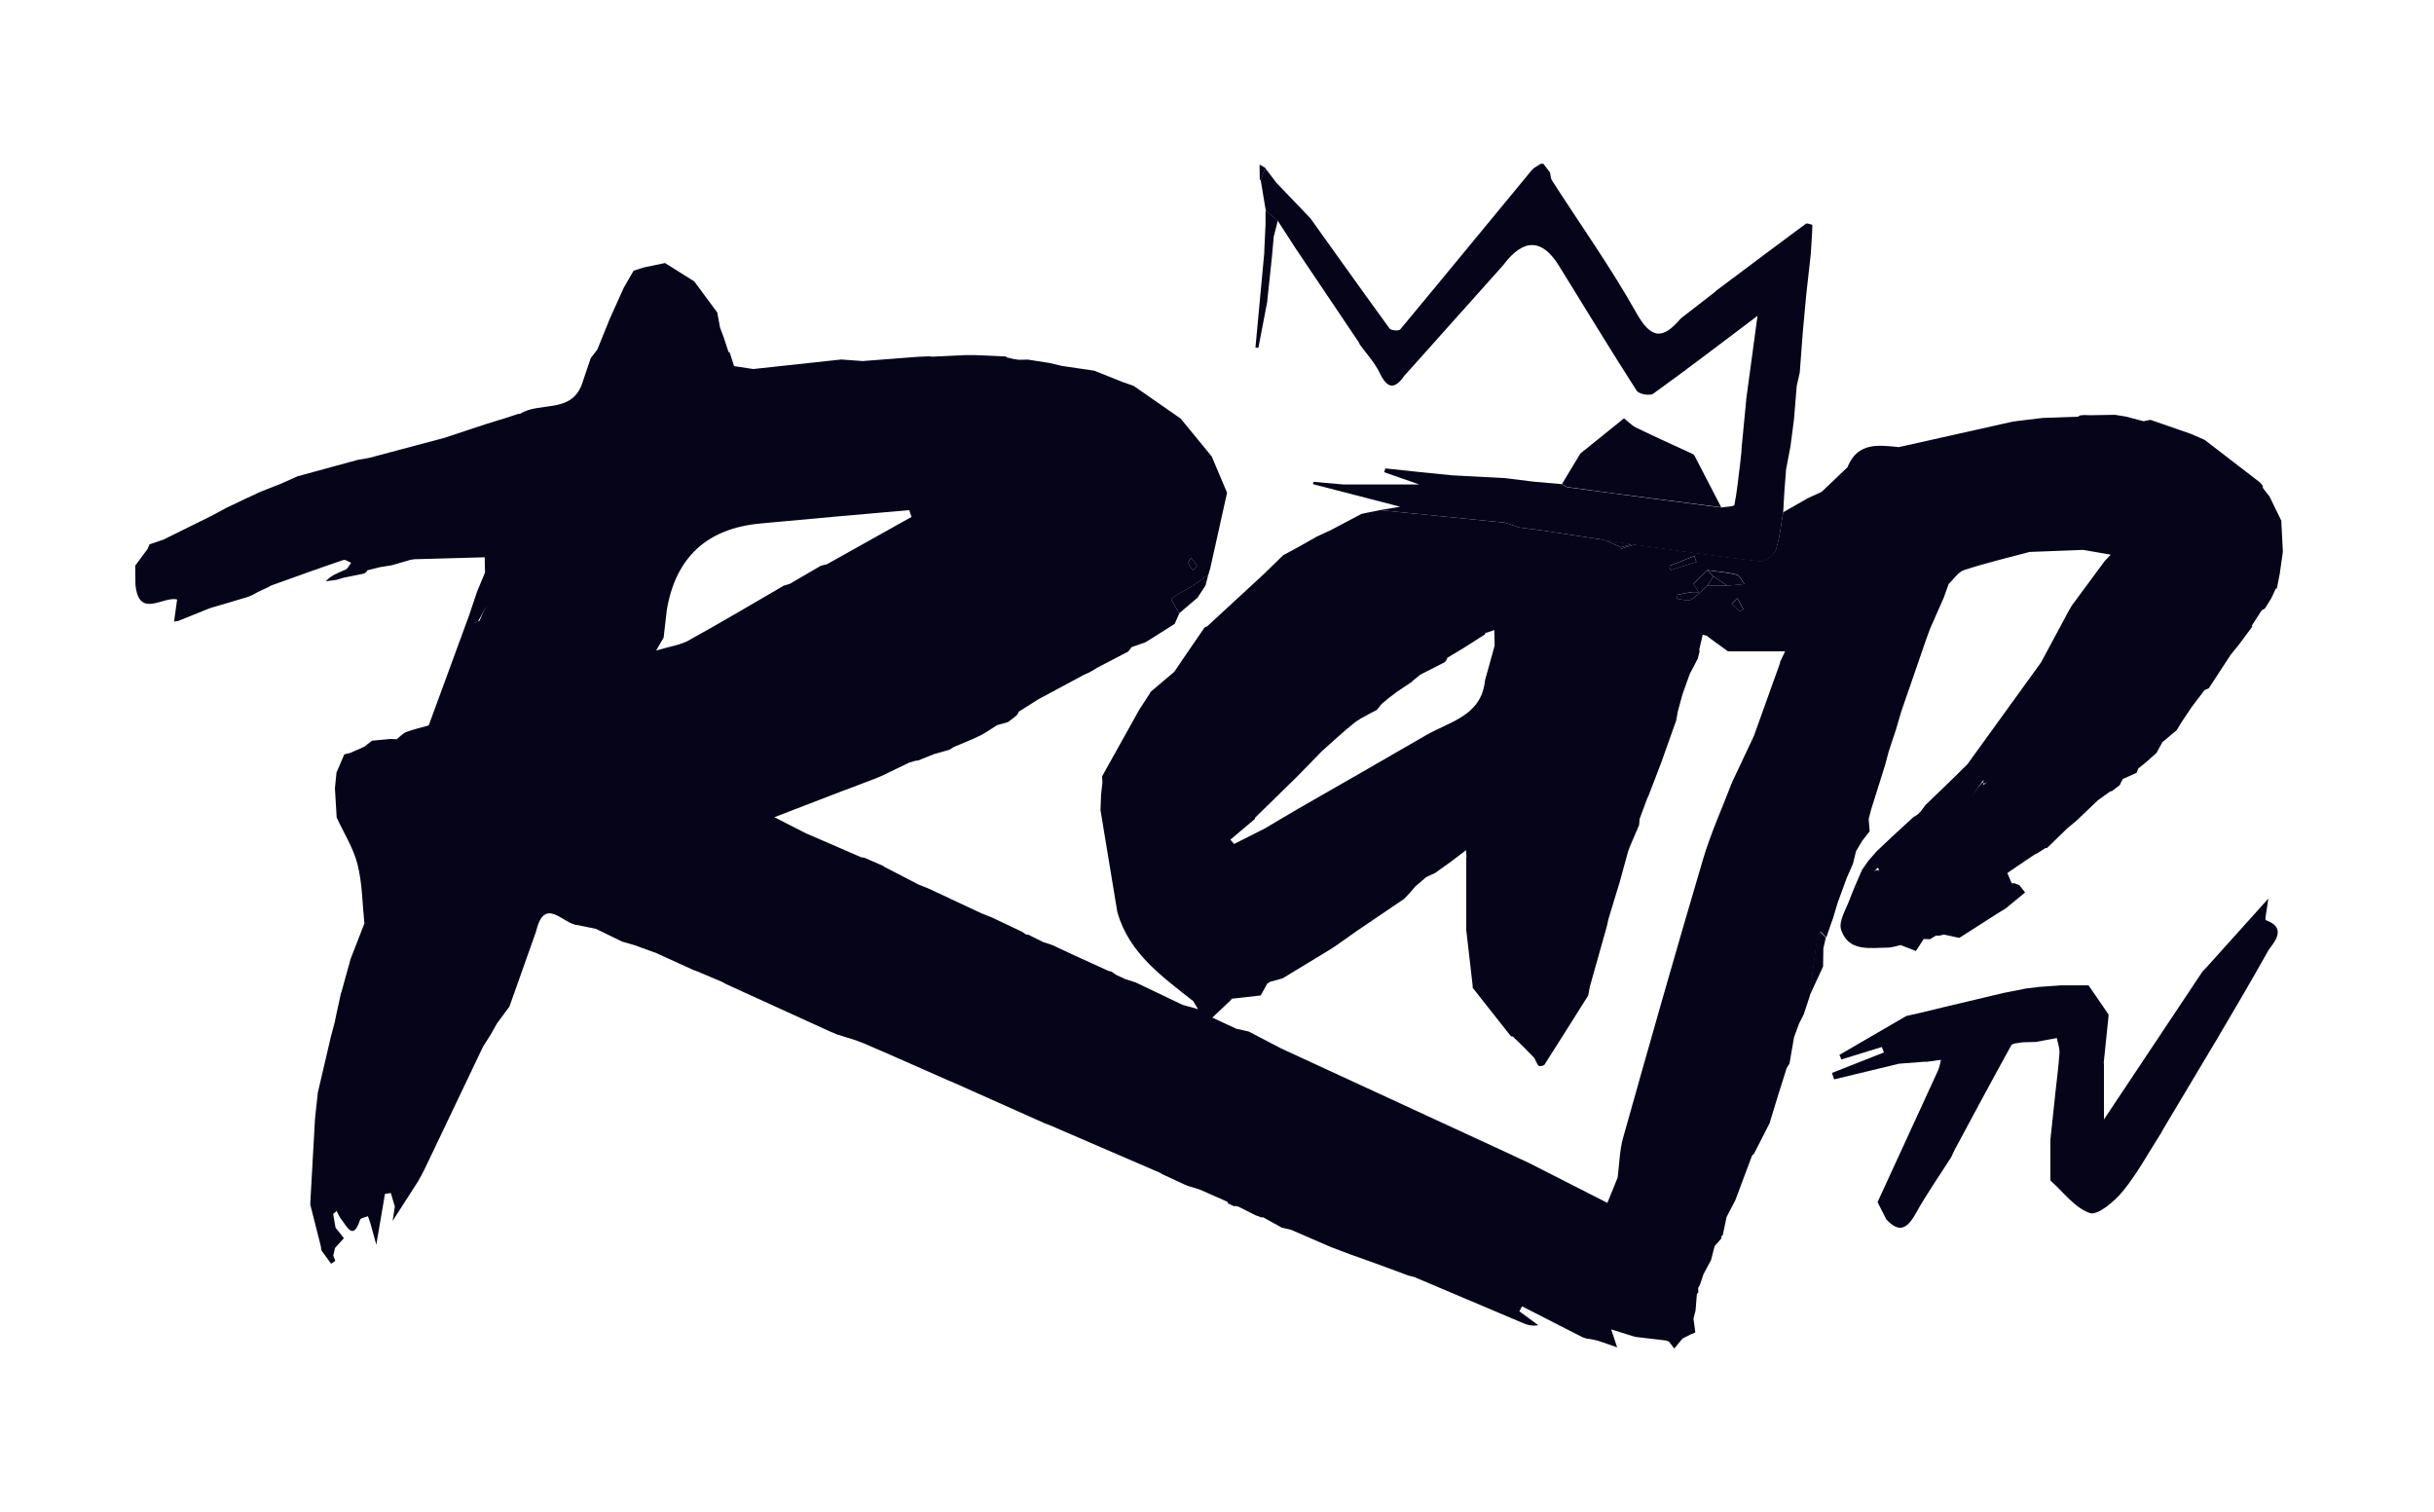 <?xml version="1.0" encoding="utf-8"?>
<svg xmlns="http://www.w3.org/2000/svg" fill="none" height="64" viewBox="0 0 103 64" width="103">
<path d="M67.872 22.842C67.831 22.838 67.785 22.83 67.744 22.826C66.918 22.698 66.088 22.575 65.262 22.447C64.931 22.406 64.605 22.361 64.275 22.32C64.08 22.254 63.886 22.184 63.692 22.118C61.925 21.941 60.157 21.764 58.389 21.587C58.596 21.554 58.806 21.517 59.252 21.443C57.873 21.085 56.717 20.789 55.56 20.488C55.568 20.455 55.577 20.422 55.585 20.39C56.006 20.427 56.423 20.464 56.845 20.501C57.117 20.501 57.386 20.501 57.658 20.501H60.058C59.562 20.328 59.066 20.155 58.571 19.982C58.587 19.929 58.608 19.875 58.625 19.822C59.116 19.875 59.608 19.925 60.099 19.978C60.549 20.023 60.995 20.069 61.445 20.114C62.193 20.155 62.945 20.192 63.692 20.233C64.105 20.283 64.518 20.336 64.931 20.386C65.319 20.418 65.712 20.455 66.1 20.488C66.187 20.534 66.269 20.612 66.36 20.624C67.566 20.789 68.768 20.945 69.974 21.106C70.928 21.229 71.886 21.352 72.84 21.476C73.034 21.443 73.377 21.439 73.394 21.369C73.505 20.826 73.555 20.27 73.625 19.719C73.633 19.702 73.637 19.682 73.633 19.665C73.654 19.488 73.67 19.311 73.691 19.134C73.691 19.077 73.695 19.019 73.699 18.962C73.761 18.303 73.823 17.645 73.889 16.986C73.889 16.95 73.898 16.908 73.898 16.871C74.05 15.76 74.199 14.649 74.373 13.365C72.807 14.546 71.399 15.624 69.957 16.662C69.817 16.76 69.35 16.678 69.26 16.534C68.136 14.785 67.062 13.007 65.968 11.242C65.263 10.104 64.489 10.08 63.647 11.172C63.647 11.172 63.639 11.193 63.63 11.201L63.626 11.205C62.271 12.719 60.921 14.234 59.566 15.748C59.525 15.793 59.484 15.838 59.438 15.884C59.013 16.505 58.703 16.452 58.377 15.768C58.17 15.336 57.828 14.974 57.542 14.579C57.534 14.559 57.526 14.538 57.518 14.513C56.613 13.168 55.709 11.822 54.804 10.477C54.556 10.094 54.313 9.715 54.065 9.333C53.9 9.193 53.73 9.057 53.565 8.917C53.495 8.485 53.425 8.053 53.35 7.621C53.413 7.448 53.474 7.275 53.536 7.107L54.016 7.736C54.495 8.238 54.974 8.736 55.453 9.238C56.564 10.793 57.675 12.353 58.802 13.9C58.864 13.987 59.195 14.011 59.252 13.941C61.115 11.703 62.961 9.448 64.816 7.205C64.911 7.09 65.072 7.02 65.2 6.93C65.237 6.93 65.274 6.93 65.311 6.93L65.592 7.3C65.621 7.415 65.617 7.547 65.679 7.641C66.872 9.501 68.161 11.308 69.239 13.23C69.875 14.365 70.366 14.373 71.126 13.476C71.601 13.11 72.072 12.74 72.547 12.374C72.576 12.345 72.605 12.32 72.638 12.291C73.898 11.349 75.153 10.403 76.417 9.469C76.471 9.431 76.603 9.493 76.694 9.514C76.694 9.617 76.685 9.72 76.685 9.826C76.665 10.135 76.644 10.444 76.627 10.752C76.603 10.987 76.574 11.217 76.549 11.452C76.512 11.781 76.475 12.114 76.438 12.444C76.388 12.983 76.338 13.518 76.289 14.057C76.248 14.624 76.202 15.197 76.161 15.764C76.12 15.954 76.074 16.139 76.033 16.328C75.992 16.814 75.954 17.295 75.913 17.777C75.864 18.143 75.818 18.509 75.769 18.879C75.707 19.204 75.645 19.534 75.583 19.859C75.558 20.159 75.537 20.46 75.512 20.76C75.496 21.073 75.475 21.381 75.459 21.694C75.36 22.233 75.318 22.789 75.141 23.299C75.066 23.513 74.682 23.789 74.472 23.764C72.704 23.562 70.945 23.299 69.181 23.056C69.144 23.052 69.103 23.048 69.065 23.04C68.669 22.978 68.272 22.916 67.876 22.859L67.872 22.842Z" fill="#060419"/>
<path d="M72.84 21.468C71.886 21.344 70.928 21.221 69.974 21.097C68.768 20.941 67.562 20.781 66.36 20.616C66.269 20.604 66.187 20.525 66.1 20.48C66.36 20.052 66.62 19.62 66.876 19.192C67.492 18.694 68.107 18.201 68.723 17.703C68.896 17.838 69.053 18.007 69.247 18.102C70.044 18.488 70.85 18.851 71.651 19.221C71.667 19.238 71.684 19.254 71.7 19.27C72.08 20.003 72.46 20.739 72.84 21.472V21.468Z" fill="#060419"/>
<path d="M53.619 12.802C53.495 13.444 53.375 14.081 53.251 14.723C53.21 14.719 53.169 14.711 53.127 14.707C53.251 13.361 53.379 12.02 53.503 10.674C53.503 10.637 53.503 10.604 53.503 10.567C53.52 10.213 53.536 9.859 53.553 9.506C53.553 9.333 53.553 9.156 53.553 8.983C53.561 8.962 53.569 8.938 53.574 8.917C53.739 9.057 53.908 9.193 54.073 9.333C54.016 9.563 53.958 9.794 53.9 10.024C53.875 10.308 53.85 10.588 53.825 10.872C53.759 11.481 53.697 12.086 53.631 12.695C53.631 12.732 53.627 12.769 53.623 12.806L53.619 12.802Z" fill="#060419"/>
<path d="M77.264 39.676C77.231 39.829 77.193 39.981 77.16 40.133C77.156 40.388 77.152 40.644 77.148 40.903C76.954 41.318 76.76 41.734 76.566 42.154C76.665 41.388 76.756 40.623 76.863 39.858C76.884 39.714 76.966 39.578 77.02 39.43C77.094 39.504 77.181 39.594 77.264 39.681V39.676Z" fill="#060419"/>
<path d="M51.129 24.328C51.091 24.48 51.05 24.632 51.013 24.78C50.901 24.953 50.786 25.126 50.674 25.295C50.526 25.422 50.373 25.55 50.224 25.677C50.117 25.768 50.009 25.863 49.902 25.953C49.786 25.739 49.534 25.377 49.576 25.34C49.824 25.122 50.142 24.99 50.426 24.809C50.67 24.657 50.897 24.484 51.129 24.319V24.328Z" fill="#060419"/>
<path d="M53.301 6.967C53.384 7.012 53.462 7.057 53.545 7.102C53.483 7.275 53.421 7.448 53.359 7.617C53.342 7.617 53.326 7.613 53.309 7.609C53.309 7.395 53.301 7.176 53.301 6.963V6.967Z" fill="#060419"/>
<path d="M50.654 23.945C50.579 24.027 50.53 24.085 50.484 24.138C50.418 24.04 50.323 23.949 50.294 23.838C50.278 23.776 50.369 23.686 50.414 23.608C50.488 23.71 50.563 23.813 50.658 23.941L50.654 23.945Z" fill="#060419"/>
<path d="M71.659 24.719C71.853 24.525 72.051 24.328 72.246 24.134C72.332 24.221 72.419 24.307 72.506 24.393C72.419 24.525 72.332 24.653 72.246 24.784C72.018 24.986 71.812 25.233 71.552 25.377C71.407 25.455 71.168 25.36 70.969 25.344C70.974 25.287 70.969 25.18 70.99 25.171C71.188 25.126 71.391 25.089 71.593 25.06C71.676 25.048 71.758 25.06 71.882 25.06C71.791 24.924 71.725 24.817 71.659 24.715V24.719Z" fill="#060419"/>
<path d="M72.51 24.393C72.423 24.307 72.336 24.221 72.25 24.134C72.667 24.192 73.088 24.221 73.493 24.324C73.625 24.357 73.712 24.583 73.815 24.719C73.575 24.739 73.336 24.764 73.096 24.784L72.51 24.393Z" fill="#060419"/>
<path d="M72.51 24.393L73.096 24.784H72.246C72.332 24.653 72.419 24.525 72.506 24.393H72.51Z" fill="#060419"/>
<path d="M67.872 22.842C68.268 22.904 68.665 22.966 69.061 23.023C68.904 23.069 68.747 23.114 68.591 23.159C68.351 23.052 68.111 22.945 67.872 22.842Z" fill="#060419"/>
<path d="M73.518 25.315C73.604 25.472 73.687 25.632 73.774 25.788C73.72 25.813 73.637 25.875 73.617 25.858C73.497 25.768 73.39 25.661 73.278 25.558C73.361 25.476 73.439 25.398 73.522 25.315H73.518Z" fill="#060419"/>
<path d="M68.591 23.159C68.747 23.114 68.904 23.069 69.061 23.023C69.099 23.027 69.14 23.031 69.177 23.04C68.983 23.101 68.785 23.163 68.591 23.225V23.159Z" fill="#060419"/>
<path d="M71.783 23.785C71.419 23.9 71.056 24.011 70.697 24.126C70.68 24.068 70.66 24.011 70.643 23.953C70.994 23.813 71.345 23.669 71.696 23.529C71.725 23.616 71.754 23.702 71.787 23.789L71.783 23.785Z" fill="#060419"/>
<path d="M95.878 38.932C95.836 38.915 95.919 38.565 95.989 38.026C94.981 39.146 94.164 40.051 93.35 40.96C93.301 41.01 93.255 41.059 93.206 41.108C91.88 43.1 90.554 45.092 89.034 47.371C89.034 46.384 89.034 45.73 89.034 45.071C89.034 45.03 89.03 44.989 89.026 44.948C89.092 44.298 89.162 43.643 89.228 42.993C89.22 42.973 89.22 42.952 89.228 42.931C88.948 42.52 88.662 42.108 88.382 41.697C87.993 41.697 87.605 41.697 87.217 41.697C86.907 41.718 86.602 41.742 86.292 41.763C86.102 41.787 85.912 41.808 85.722 41.833C85.412 41.894 85.098 41.956 84.788 42.018C83.963 42.215 83.136 42.409 82.311 42.606C81.959 42.693 81.608 42.775 81.261 42.861C81.063 42.907 80.869 42.948 80.671 42.993C79.725 43.54 78.783 44.092 77.838 44.639C77.867 44.705 77.895 44.767 77.924 44.833C78.494 44.656 79.064 44.479 79.634 44.306C79.663 44.384 79.692 44.458 79.721 44.536C78.99 44.824 78.255 45.116 77.524 45.404C77.553 45.495 77.586 45.586 77.615 45.676C78.523 45.458 79.436 45.236 80.345 45.018L80.374 45.01H80.402C80.758 44.985 81.113 44.956 81.468 44.927C81.48 44.927 81.493 44.931 81.505 44.935C81.716 44.907 81.926 44.878 82.137 44.849C82.096 45.005 82.071 45.17 82.005 45.314C81.158 47.17 80.303 49.017 79.453 50.869C79.576 51.112 79.696 51.355 79.82 51.597C80.374 52.202 80.716 51.984 81.067 51.355C81.522 50.536 82.063 49.762 82.567 48.972C82.616 48.869 82.666 48.762 82.715 48.659C83.508 47.182 84.297 45.705 85.111 44.236C85.164 44.137 85.416 44.149 85.577 44.108C85.767 44.104 85.957 44.096 86.151 44.092C86.449 44.038 86.742 43.981 87.039 43.927C87.081 44.141 87.163 44.355 87.151 44.565C87.11 45.174 87.027 45.779 86.961 46.388C86.965 46.408 86.961 46.425 86.957 46.446C86.895 47.038 86.829 47.631 86.767 48.223C86.767 48.799 86.767 49.375 86.767 49.956C87.316 50.441 87.799 51.116 88.439 51.334C88.77 51.445 89.489 50.832 89.844 50.396C90.459 49.639 90.926 48.762 91.459 47.935C91.479 47.894 91.5 47.849 91.525 47.808C93.024 45.289 94.552 42.787 95.981 40.236C96.117 39.989 96.877 39.298 95.89 38.94L95.878 38.932Z" fill="#060419"/>
<path d="M96.547 22.052C96.377 21.702 96.208 21.357 96.039 21.007L95.783 20.686C95.775 20.665 95.762 20.645 95.754 20.624C95.754 20.604 95.754 20.583 95.754 20.562C95.721 20.517 95.684 20.472 95.651 20.427C94.866 19.822 94.077 19.217 93.292 18.612C93.094 18.526 92.892 18.439 92.693 18.353C92.132 18.159 91.57 17.966 91.004 17.768C90.918 17.785 90.831 17.801 90.74 17.814L90.748 17.834C90.484 17.764 90.224 17.698 89.959 17.628C89.806 17.604 89.654 17.579 89.501 17.554C89.154 17.559 88.803 17.563 88.456 17.571C88.369 17.571 88.282 17.563 88.196 17.563C88.138 17.567 88.08 17.575 88.022 17.579C87.993 17.596 87.965 17.616 87.936 17.633L86.432 17.686C86.019 17.735 85.606 17.789 85.189 17.838C83.578 18.201 81.964 18.558 80.353 18.921C79.502 18.834 78.639 18.707 78.201 19.719C78.201 19.744 78.197 19.76 78.176 19.776C77.813 20.122 77.449 20.468 77.086 20.814L76.504 21.081C76.157 21.279 75.806 21.476 75.459 21.678C75.36 22.217 75.318 22.772 75.141 23.282C75.066 23.496 74.682 23.772 74.472 23.747C72.704 23.546 70.945 23.282 69.181 23.04C68.987 23.101 68.789 23.163 68.595 23.225V23.159L67.876 22.842C67.835 22.838 67.789 22.83 67.748 22.826C66.922 22.698 66.092 22.575 65.266 22.447C64.935 22.406 64.609 22.361 64.279 22.32L63.696 22.118C61.929 21.941 60.161 21.764 58.393 21.587C58.158 21.637 57.922 21.682 57.683 21.731C57.666 21.744 57.65 21.748 57.629 21.739C57.191 21.97 56.75 22.2 56.312 22.435C56.114 22.525 55.915 22.62 55.717 22.71C55.457 22.859 55.201 23.003 54.941 23.151L54.3 23.496L53.503 24.274C52.871 24.858 52.239 25.439 51.608 26.023C51.434 26.183 51.261 26.344 51.091 26.5C51.054 26.517 51.013 26.533 50.976 26.55C50.666 27.002 50.356 27.459 50.042 27.912C49.927 28.085 49.811 28.258 49.695 28.426C49.357 28.714 49.018 29.002 48.675 29.29C48.675 29.307 48.675 29.323 48.663 29.336C48.51 29.57 48.361 29.801 48.209 30.035C47.684 30.973 47.164 31.912 46.639 32.85C46.639 32.936 46.647 33.023 46.652 33.109C46.631 33.282 46.61 33.459 46.594 33.632C46.586 33.846 46.577 34.064 46.569 34.278C46.804 35.71 47.044 37.142 47.279 38.574C47.283 38.594 47.288 38.619 47.296 38.639C47.8 40.36 49.183 41.327 50.492 42.364C50.546 42.45 50.596 42.532 50.699 42.705C50.418 42.627 50.232 42.578 50.047 42.524L48.06 41.574C47.915 41.528 47.767 41.483 47.622 41.434C47.49 41.372 47.362 41.314 47.23 41.252C47.164 41.207 47.098 41.162 47.036 41.117L46.904 41.084C46.429 40.866 45.95 40.652 45.474 40.434C45.169 40.29 44.859 40.146 44.553 40.002C44.508 39.985 44.463 39.969 44.417 39.952C44.331 39.928 44.248 39.903 44.161 39.874C43.942 39.763 43.723 39.656 43.5 39.545C43.48 39.545 43.459 39.553 43.443 39.557C43.376 39.512 43.31 39.471 43.24 39.425C42.823 39.228 42.41 39.03 41.993 38.833C41.84 38.771 41.691 38.709 41.539 38.652L39.296 37.602C39.151 37.541 39.003 37.483 38.858 37.426C38.383 37.179 37.904 36.932 37.429 36.685C37.404 36.668 37.38 36.652 37.359 36.636C37.099 36.52 36.839 36.409 36.574 36.294C36.533 36.29 36.487 36.282 36.446 36.278C35.661 35.936 34.877 35.594 34.092 35.257C33.729 35.072 33.361 34.887 32.77 34.582C33.881 34.154 34.765 33.813 35.653 33.471C35.694 33.455 35.74 33.442 35.781 33.426C36.194 33.27 36.611 33.109 37.024 32.953C37.115 32.916 37.202 32.879 37.293 32.842C37.685 32.652 38.078 32.463 38.47 32.274C38.557 32.249 38.643 32.224 38.73 32.196C38.776 32.191 38.817 32.183 38.862 32.179C39.077 32.093 39.296 32.002 39.511 31.916C39.73 31.854 39.949 31.792 40.172 31.73C40.238 31.689 40.304 31.648 40.37 31.607C40.737 31.451 41.113 31.307 41.472 31.13C41.724 31.006 41.956 30.833 42.195 30.685C42.348 30.644 42.501 30.599 42.654 30.558C42.736 30.496 42.819 30.434 42.897 30.372C42.947 30.331 42.996 30.29 43.05 30.245C43.071 30.2 43.096 30.154 43.116 30.113C43.393 29.936 43.674 29.764 43.95 29.587C44.587 29.245 45.223 28.904 45.859 28.562C45.945 28.521 46.032 28.48 46.119 28.443C46.226 28.377 46.338 28.311 46.445 28.249C46.879 28.023 47.312 27.797 47.746 27.57C47.791 27.509 47.837 27.447 47.886 27.385C48.081 27.319 48.275 27.249 48.465 27.183C48.556 27.13 48.642 27.072 48.733 27.019C49.059 26.813 49.382 26.607 49.708 26.402C49.774 26.253 49.84 26.105 49.906 25.957C49.79 25.743 49.538 25.381 49.58 25.344C49.828 25.126 50.146 24.994 50.431 24.813C50.674 24.661 50.901 24.488 51.133 24.324C51.157 24.237 51.186 24.151 51.211 24.064C51.451 22.994 51.69 21.92 51.926 20.851C51.711 20.34 51.492 19.826 51.277 19.316C50.84 18.781 50.402 18.246 49.96 17.711C49.299 17.25 48.638 16.793 47.977 16.332C47.812 16.275 47.643 16.213 47.478 16.155C47.085 15.999 46.697 15.843 46.305 15.686C45.85 15.62 45.392 15.55 44.938 15.485C44.764 15.444 44.587 15.402 44.413 15.361C44.108 15.312 43.806 15.267 43.5 15.217C43.368 15.217 43.24 15.221 43.108 15.225C43.046 15.217 42.98 15.209 42.918 15.197C42.802 15.172 42.691 15.147 42.575 15.118C42.584 15.11 42.588 15.098 42.588 15.085C42.162 15.065 41.733 15.048 41.307 15.028C41.146 15.028 40.985 15.028 40.824 15.028C40.366 15.048 39.903 15.073 39.445 15.094L39.321 15.077C39.147 15.085 38.974 15.094 38.796 15.102C38.032 15.159 37.272 15.221 36.508 15.279C36.203 15.258 35.897 15.234 35.595 15.213C34.356 15.349 33.117 15.48 31.878 15.616C31.606 15.575 31.333 15.534 31.065 15.493C31.003 15.299 30.941 15.11 30.879 14.917C30.862 14.909 30.846 14.904 30.829 14.896C30.759 14.678 30.689 14.464 30.615 14.246C30.565 14.118 30.52 13.991 30.47 13.863C30.433 13.649 30.392 13.44 30.354 13.226C30.028 12.785 29.702 12.349 29.38 11.909C28.967 11.649 28.554 11.39 28.141 11.131C27.839 11.193 27.534 11.254 27.232 11.32C27.079 11.37 26.926 11.419 26.811 11.456C26.67 11.699 26.53 11.946 26.39 12.188C26.187 12.637 25.985 13.086 25.787 13.53C25.617 13.95 25.448 14.37 25.279 14.789C25.183 14.913 25.089 15.036 24.998 15.155C24.874 15.526 24.746 15.896 24.622 16.267C24.155 17.521 22.821 16.983 22.003 17.517C21.983 17.517 21.958 17.517 21.937 17.513C21.743 17.575 21.549 17.641 21.355 17.703C21.091 17.785 20.831 17.867 20.566 17.945C20.306 18.032 20.042 18.118 19.781 18.205C19.455 18.312 19.129 18.423 18.803 18.53C17.737 18.814 16.672 19.098 15.602 19.381C15.449 19.406 15.292 19.435 15.139 19.46C14.289 19.69 13.442 19.921 12.591 20.155C12.351 20.262 12.112 20.369 11.872 20.476C11.591 20.587 11.307 20.698 11.026 20.809C10.807 20.912 10.588 21.011 10.369 21.114L9.617 21.472C9.39 21.595 9.159 21.715 8.932 21.838C8.263 22.171 7.59 22.501 6.92 22.834C6.722 22.9 6.524 22.97 6.326 23.036C6.301 23.097 6.276 23.159 6.251 23.221C6.074 23.459 5.9 23.698 5.723 23.937C5.723 24.196 5.727 24.455 5.731 24.719C5.859 26.216 6.908 25.212 7.495 25.369C7.449 25.681 7.408 25.99 7.366 26.303C7.428 26.295 7.49 26.282 7.548 26.274C7.986 26.097 8.424 25.92 8.866 25.743C8.911 25.727 8.957 25.714 9.006 25.698C9.159 25.653 9.312 25.607 9.465 25.566C9.811 25.463 10.162 25.36 10.509 25.253C10.571 25.225 10.633 25.2 10.699 25.171C10.77 25.134 10.836 25.093 10.906 25.056C11.059 24.986 11.207 24.916 11.36 24.842C11.402 24.817 11.447 24.793 11.488 24.772C11.534 24.756 11.579 24.739 11.625 24.723C12.591 24.377 13.557 24.027 14.532 23.698C14.619 23.669 14.747 23.776 14.858 23.817C14.78 23.916 14.722 24.06 14.619 24.105C14.334 24.237 14.028 24.328 13.785 24.599C13.937 24.579 14.086 24.558 14.239 24.538C14.342 24.509 14.441 24.48 14.544 24.447L15.416 24.27C15.449 24.241 15.486 24.212 15.519 24.184C15.527 24.167 15.536 24.151 15.548 24.134C15.722 24.089 15.895 24.048 16.069 24.003C16.238 23.974 16.411 23.949 16.581 23.92C16.845 23.842 17.109 23.768 17.374 23.69C17.427 23.682 17.481 23.673 17.539 23.665C18.53 23.636 19.521 23.612 20.512 23.583C20.512 23.797 20.521 24.011 20.525 24.225C20.413 24.496 20.298 24.768 20.186 25.04L19.86 26.015C19.286 27.574 18.712 29.134 18.142 30.698C17.824 30.788 17.502 30.862 17.192 30.977C17.039 31.035 16.923 31.179 16.787 31.282C16.7 31.282 16.614 31.274 16.527 31.27C16.267 31.294 16.002 31.319 15.742 31.344C15.635 31.43 15.523 31.512 15.416 31.599L14.829 31.858L14.569 31.924C14.458 32.179 14.35 32.434 14.239 32.693C14.218 32.916 14.194 33.138 14.173 33.36C14.198 33.772 14.222 34.183 14.247 34.594C14.553 35.257 14.957 35.891 15.131 36.582C15.333 37.389 15.333 38.245 15.42 39.08C15.226 39.578 15.032 40.076 14.838 40.574C14.71 41.03 14.586 41.491 14.458 41.948C14.458 41.973 14.454 41.989 14.433 42.005C14.346 42.401 14.264 42.791 14.177 43.187C14.185 43.207 14.181 43.224 14.169 43.24C14.111 43.458 14.053 43.676 13.995 43.898C13.813 44.676 13.632 45.454 13.45 46.236C13.409 46.606 13.372 46.976 13.33 47.347C13.264 48.499 13.202 49.655 13.136 50.812C13.136 50.869 13.136 50.927 13.132 50.984L13.578 52.742C13.586 52.799 13.591 52.853 13.599 52.91L14.012 53.478C14.07 53.437 14.132 53.4 14.189 53.359C14.16 53.285 14.132 53.211 14.103 53.136C14.127 53.025 14.152 52.918 14.177 52.811C14.301 52.672 14.429 52.536 14.553 52.396C14.495 52.326 14.437 52.252 14.202 51.956C14.202 51.972 14.152 51.672 14.098 51.371L14.247 51.244C14.309 51.363 14.359 51.495 14.441 51.597C14.693 51.914 14.949 52.523 15.238 51.614C15.263 51.54 15.453 51.515 15.569 51.466C15.602 51.56 15.639 51.651 15.668 51.746C15.755 52.054 15.837 52.363 15.924 52.672C16.048 51.956 16.172 51.239 16.291 50.523C16.374 50.511 16.457 50.499 16.539 50.486L16.709 51.059C16.688 51.19 16.667 51.326 16.614 51.667C17.047 50.993 17.369 50.491 17.692 49.989C17.782 49.824 17.878 49.659 17.96 49.491C18.79 47.758 19.616 46.022 20.442 44.289C20.554 44.117 20.661 43.944 20.773 43.767C20.859 43.614 20.942 43.462 21.029 43.31C21.206 43.071 21.384 42.833 21.557 42.598C21.933 41.536 22.309 40.475 22.685 39.417C23.044 37.886 23.833 39.113 24.436 39.146C24.696 39.199 24.956 39.253 25.217 39.306C25.588 39.487 25.964 39.668 26.336 39.849C26.509 39.899 26.679 39.948 26.852 39.997C27.145 40.104 27.439 40.211 27.736 40.318H27.757L27.769 40.331C28.289 40.569 28.814 40.804 29.334 41.043C29.4 41.067 29.466 41.092 29.532 41.117L30.581 41.561C30.623 41.586 30.664 41.611 30.705 41.635C32.172 42.302 33.634 42.973 35.1 43.639C35.203 43.684 35.306 43.73 35.41 43.771C35.794 43.898 36.19 43.997 36.558 44.154C37.797 44.684 39.028 45.236 40.262 45.779C40.283 45.779 40.3 45.779 40.312 45.795C41.617 46.38 42.922 46.96 44.231 47.544C44.297 47.569 44.364 47.594 44.43 47.618C45.978 48.285 47.527 48.952 49.072 49.622C49.113 49.647 49.154 49.672 49.2 49.696C49.514 49.84 49.828 49.989 50.142 50.133C50.179 50.149 50.216 50.166 50.257 50.182C50.426 50.236 50.6 50.285 50.769 50.338C51.162 50.511 51.554 50.684 51.946 50.857C51.946 50.877 51.946 50.898 51.955 50.919C52.041 50.96 52.124 51.001 52.211 51.042C52.231 51.042 52.252 51.034 52.273 51.034C52.314 51.042 52.359 51.05 52.401 51.059C52.644 51.182 52.884 51.301 53.127 51.425C53.214 51.458 53.297 51.486 53.384 51.519C53.404 51.519 53.425 51.511 53.45 51.511C53.714 51.659 53.978 51.803 54.243 51.951C54.371 51.98 54.499 52.009 54.627 52.038L56.316 52.77C56.58 52.869 56.845 52.972 57.109 53.071C57.431 53.186 57.757 53.301 58.079 53.416C58.422 53.544 58.765 53.672 59.108 53.795C59.269 53.857 59.43 53.914 59.591 53.976C59.678 53.996 59.764 54.017 59.851 54.042C61.359 54.68 62.87 55.322 64.378 55.959C64.588 56.05 64.799 56.132 65.096 56.079C64.828 55.881 64.564 55.688 64.295 55.49C64.332 55.42 64.37 55.35 64.407 55.28C65.262 55.717 66.117 56.153 66.971 56.589C67.037 56.609 67.104 56.634 67.17 56.655C67.19 56.655 67.215 56.655 67.236 56.655C67.351 56.679 67.467 56.692 67.579 56.725C67.868 56.815 68.148 56.918 68.433 57.017C68.351 56.77 68.268 56.523 68.182 56.256C68.52 56.358 68.855 56.465 69.193 56.572C69.627 56.622 70.061 56.675 70.494 56.725C70.54 56.741 70.581 56.758 70.626 56.774C70.697 56.865 70.763 56.955 70.85 57.066C70.978 56.91 71.089 56.774 71.201 56.642C71.325 56.581 71.448 56.519 71.568 56.457C71.626 56.433 71.684 56.412 71.742 56.387C71.717 56.19 71.692 55.996 71.663 55.799L71.729 55.54C71.737 55.519 71.746 55.494 71.75 55.474C71.771 55.235 71.787 54.996 71.808 54.758C71.828 54.733 71.849 54.708 71.87 54.688C71.87 54.626 71.866 54.56 71.861 54.499C71.886 54.453 71.911 54.408 71.936 54.367C71.985 54.219 72.039 54.066 72.089 53.914C72.192 53.721 72.295 53.523 72.403 53.33C72.456 53.132 72.506 52.935 72.559 52.733C72.65 52.626 72.745 52.523 72.836 52.416C72.716 52.449 72.601 52.478 72.477 52.511C72.597 52.478 72.716 52.449 72.836 52.416C72.844 52.375 72.849 52.334 72.857 52.293C72.869 52.285 72.886 52.281 72.902 52.276C72.956 52.017 73.01 51.762 73.063 51.503C73.187 51.26 73.315 51.021 73.439 50.779C73.674 50.153 73.91 49.528 74.141 48.902C74.17 48.877 74.195 48.849 74.224 48.824C74.443 48.396 74.662 47.968 74.88 47.54C75.008 47.12 75.137 46.701 75.265 46.281C75.38 45.919 75.492 45.557 75.607 45.199C75.649 45.133 75.686 45.071 75.727 45.005C75.789 44.639 75.855 44.269 75.917 43.903C75.987 43.709 76.058 43.516 76.128 43.322L76.33 42.923C76.417 42.664 76.499 42.405 76.586 42.145C76.685 41.38 76.776 40.615 76.884 39.849C76.904 39.705 76.987 39.569 77.04 39.421C77.115 39.495 77.202 39.586 77.284 39.672C77.359 39.458 77.429 39.248 77.503 39.035C77.52 38.985 77.54 38.94 77.557 38.891C77.627 38.66 77.697 38.43 77.767 38.195C77.895 37.841 78.028 37.487 78.156 37.133C78.242 36.94 78.325 36.747 78.412 36.553C78.453 36.376 78.498 36.203 78.54 36.026L78.118 35.273C78.259 35.525 78.399 35.776 78.54 36.026C78.631 35.874 78.722 35.726 78.808 35.574L79.118 35.179C79.106 35.006 79.089 34.829 79.077 34.656C79.11 34.525 79.147 34.393 79.18 34.261C79.378 33.636 79.572 33.006 79.77 32.381C79.824 32.187 79.878 31.994 79.927 31.796C80.027 31.492 80.13 31.187 80.229 30.883C80.303 30.624 80.378 30.364 80.456 30.109C80.687 29.434 80.919 28.759 81.154 28.089C81.22 27.895 81.286 27.698 81.356 27.504C81.406 27.356 81.46 27.208 81.509 27.06C81.567 26.904 81.625 26.751 81.679 26.595C81.869 26.163 82.063 25.727 82.253 25.295C82.323 25.101 82.393 24.908 82.463 24.71C82.678 24.509 82.864 24.204 83.12 24.122C84.029 23.826 84.962 23.603 85.887 23.357C86.643 23.328 87.395 23.299 88.15 23.27C88.543 23.336 88.931 23.406 89.323 23.472C89.237 23.562 89.154 23.649 89.067 23.739C88.605 24.365 88.142 24.99 87.68 25.616C87.638 25.681 87.601 25.747 87.56 25.817C87.163 26.554 86.771 27.29 86.374 28.027L83.256 32.34C83.083 32.512 82.905 32.685 82.732 32.858C82.311 33.265 81.893 33.669 81.472 34.076L81.282 34.335L81.154 34.463C81.088 34.504 81.026 34.545 80.96 34.586C80.853 34.685 80.749 34.78 80.642 34.878C80.444 35.064 80.241 35.245 80.043 35.43C79.828 35.632 79.618 35.833 79.403 36.035C79.291 36.166 79.176 36.298 79.064 36.426C78.973 36.553 78.887 36.681 78.796 36.808C78.622 37.224 78.428 37.636 78.275 38.055C78.118 38.483 77.792 38.993 77.912 39.347C78.23 40.298 79.143 40.104 79.911 40.1C79.973 40.1 80.039 40.08 80.101 40.072C80.208 40.047 80.32 40.018 80.427 39.993C80.642 40.076 80.861 40.158 81.076 40.244L81.406 39.734C81.493 39.734 81.579 39.742 81.666 39.746C81.753 39.693 81.84 39.644 81.93 39.59C81.968 39.59 82.005 39.594 82.042 39.598C82.158 39.574 82.269 39.545 82.319 39.537C82.306 39.537 82.29 39.545 82.265 39.549C82.74 39.652 82.827 39.668 82.913 39.689C83.434 39.355 83.954 39.022 84.475 38.689C84.607 38.607 84.743 38.524 84.875 38.442C85.148 38.22 85.42 37.993 85.697 37.767C85.586 37.627 85.519 37.541 85.453 37.459C85.387 37.434 85.321 37.409 85.255 37.38C85.214 37.38 85.173 37.38 85.131 37.38C85.069 37.236 85.007 37.088 84.945 36.944C85.247 36.738 85.544 36.537 85.846 36.331C85.933 36.273 86.019 36.216 86.106 36.158C86.151 36.138 86.193 36.113 86.238 36.092C86.346 36.022 86.457 35.952 86.564 35.883C86.581 35.891 86.602 35.895 86.618 35.891C86.907 35.611 87.196 35.331 87.485 35.051C87.614 34.944 87.746 34.833 87.874 34.726C88.175 34.438 88.481 34.15 88.782 33.862C88.956 33.739 89.129 33.611 89.303 33.488C89.323 33.488 89.348 33.483 89.369 33.479C89.48 33.397 89.588 33.311 89.699 33.228C89.74 33.142 89.786 33.056 89.827 32.969L90.414 32.702C90.438 32.64 90.463 32.578 90.488 32.516C90.595 32.43 90.703 32.348 90.81 32.261C90.959 32.13 91.108 31.994 91.256 31.862C91.339 31.71 91.421 31.562 91.504 31.41C91.706 31.241 91.909 31.072 92.111 30.899C92.177 30.788 92.247 30.677 92.314 30.566C92.458 30.348 92.607 30.13 92.751 29.912C92.933 29.673 93.111 29.438 93.292 29.2C93.35 29.175 93.408 29.15 93.47 29.126C93.751 28.694 94.032 28.262 94.317 27.829C94.346 27.788 94.374 27.743 94.399 27.702C94.507 27.57 94.614 27.439 94.721 27.311C94.915 27.048 95.114 26.784 95.308 26.521C95.308 26.505 95.299 26.484 95.295 26.467C95.432 26.253 95.572 26.04 95.708 25.826C95.754 25.801 95.799 25.776 95.845 25.751L96.121 25.307C96.183 25.175 96.241 25.044 96.303 24.912C96.32 24.912 96.336 24.904 96.353 24.895C96.394 24.682 96.435 24.468 96.477 24.258C96.477 24.233 96.481 24.212 96.485 24.188C96.526 23.908 96.567 23.628 96.605 23.348C96.584 22.916 96.559 22.48 96.538 22.048L96.547 22.052ZM50.41 23.608C50.484 23.71 50.559 23.813 50.654 23.941C50.579 24.023 50.53 24.081 50.484 24.134C50.418 24.035 50.323 23.945 50.294 23.834C50.278 23.772 50.369 23.682 50.414 23.603L50.41 23.608ZM20.005 26.426C20.025 26.373 20.108 26.34 20.182 26.303C20.182 26.303 20.182 26.311 20.182 26.315C20.095 26.348 20.021 26.377 20.005 26.426ZM20.289 26.278C20.285 26.278 20.281 26.278 20.277 26.278C20.281 26.278 20.285 26.278 20.289 26.274C20.289 26.274 20.256 26.278 20.219 26.282C20.223 26.282 20.227 26.278 20.236 26.274C20.409 26.011 20.537 25.603 20.773 25.525C20.537 25.603 20.409 26.015 20.289 26.278ZM27.579 25.846C27.579 25.846 27.546 25.846 27.529 25.846C27.546 25.846 27.562 25.846 27.579 25.846ZM29.177 27.085C28.789 27.299 28.322 27.36 27.765 27.529C27.938 27.233 28.009 27.105 28.083 26.982C28.128 26.595 28.174 26.212 28.215 25.826C28.591 23.579 29.921 22.357 32.196 22.151C33.274 22.052 34.352 21.953 35.43 21.855C36.446 21.764 37.462 21.678 38.474 21.587C38.507 21.682 38.54 21.78 38.573 21.875C37.38 22.542 36.19 23.208 34.997 23.875C34.91 23.896 34.823 23.92 34.736 23.941C34.294 24.196 33.857 24.455 33.415 24.71L33.167 24.784C31.837 25.554 30.515 26.344 29.169 27.085H29.177ZM73.497 24.319C73.629 24.352 73.716 24.579 73.819 24.715L73.1 24.78H72.25C72.022 24.982 71.816 25.229 71.556 25.373C71.411 25.451 71.172 25.356 70.974 25.34C70.978 25.282 70.974 25.175 70.994 25.167C71.192 25.122 71.395 25.085 71.597 25.056C71.68 25.044 71.762 25.056 71.886 25.056C71.795 24.92 71.729 24.813 71.663 24.71L72.25 24.126C72.667 24.184 73.088 24.212 73.493 24.315L73.497 24.319ZM73.774 25.784C73.72 25.809 73.637 25.871 73.617 25.854C73.497 25.764 73.39 25.657 73.278 25.554C73.361 25.472 73.439 25.393 73.522 25.311C73.608 25.468 73.691 25.628 73.778 25.784H73.774ZM71.696 23.521C71.725 23.608 71.754 23.694 71.787 23.78C71.424 23.896 71.06 24.007 70.701 24.122C70.684 24.064 70.664 24.007 70.647 23.949C70.998 23.809 71.349 23.665 71.7 23.525L71.696 23.521ZM59.112 29.257C59.112 29.257 59.112 29.262 59.12 29.266C59.12 29.262 59.112 29.257 59.112 29.257C58.959 28.998 58.806 28.735 58.658 28.476C58.81 28.735 58.963 28.998 59.112 29.257ZM58.129 23.151C58.079 23.278 58.022 23.427 57.943 23.624C58.017 23.427 58.079 23.278 58.129 23.151ZM53.107 34.664C53.107 34.664 53.107 34.627 53.107 34.607C53.693 34.035 54.28 33.459 54.866 32.887C55.089 32.656 55.312 32.43 55.539 32.2C55.663 32.068 55.791 31.94 55.915 31.809C56.134 31.611 56.353 31.418 56.572 31.22C56.7 31.109 56.828 30.998 56.956 30.883C57.088 30.772 57.22 30.665 57.353 30.554C57.443 30.496 57.538 30.434 57.629 30.377C57.65 30.377 57.666 30.372 57.679 30.356C57.77 30.307 57.861 30.253 57.951 30.204C57.922 30.163 57.894 30.117 57.865 30.072C57.894 30.117 57.922 30.159 57.951 30.204L58.265 30.043C58.331 29.961 58.398 29.875 58.464 29.792C58.571 29.702 58.678 29.615 58.786 29.525C58.897 29.438 59.009 29.356 59.12 29.27C59.335 29.13 59.546 28.986 59.76 28.846C59.76 28.829 59.764 28.817 59.785 28.809C59.892 28.722 59.996 28.636 60.103 28.55L61.144 28.019C61.173 27.978 61.206 27.936 61.235 27.895C61.235 27.879 61.235 27.858 61.235 27.842C61.466 27.702 61.697 27.566 61.929 27.426C62.234 27.233 62.536 27.039 62.841 26.846C62.841 26.83 62.846 26.809 62.85 26.793C62.891 26.78 62.936 26.764 62.978 26.751C63.064 26.723 63.147 26.69 63.234 26.661C63.238 26.879 63.242 27.101 63.25 27.319C63.197 27.513 63.143 27.706 63.089 27.899C63.007 28.196 62.924 28.496 62.841 28.792C62.693 30.303 61.338 30.533 60.33 31.122C58.526 32.171 56.708 33.204 54.899 34.245C54.437 34.512 53.982 34.788 53.524 35.059C53.09 35.278 52.657 35.496 52.223 35.714C52.169 35.652 52.12 35.594 52.066 35.533C52.413 35.24 52.756 34.948 53.103 34.656L53.107 34.664ZM57.357 34.212C57.117 34.298 56.878 34.385 56.638 34.471L57.357 34.212ZM54.602 35.224C54.561 35.257 54.528 35.286 54.49 35.315C54.523 35.286 54.561 35.257 54.602 35.224ZM75.331 28.044C74.959 29.08 74.587 30.117 74.216 31.154C73.91 31.805 73.604 32.455 73.295 33.105C72.877 34.2 72.39 35.269 72.06 36.389C70.903 40.298 69.788 44.224 68.685 48.149C68.533 48.688 68.528 49.273 68.454 49.832C68.31 50.19 68.165 50.544 68.02 50.902C66.926 50.347 65.832 49.791 64.737 49.231C64.411 49.079 64.085 48.923 63.754 48.77C60.574 47.301 57.394 45.833 54.214 44.367L52.843 43.651C52.665 43.61 52.487 43.573 52.314 43.532C51.975 43.376 51.637 43.219 51.302 43.063C51.496 42.878 51.69 42.697 52.136 42.273C52.07 42.273 52.029 42.277 51.996 42.277C52.446 42.228 52.9 42.174 53.35 42.125C53.441 41.956 53.536 41.792 53.627 41.623C53.669 41.598 53.714 41.569 53.755 41.545C53.929 41.495 54.102 41.446 54.276 41.401C54.3 41.388 54.321 41.372 54.346 41.359L56.303 40.17C56.394 40.113 56.485 40.051 56.572 39.993C56.295 39.878 56.023 39.763 55.746 39.644C56.023 39.759 56.295 39.874 56.572 39.993C56.853 39.796 57.134 39.594 57.414 39.397C58.084 38.944 58.748 38.491 59.418 38.039C59.496 37.956 59.579 37.87 59.657 37.788C59.736 37.697 59.81 37.607 59.888 37.516C60.045 37.384 60.198 37.249 60.355 37.117C60.487 37.055 60.615 36.993 60.748 36.932C60.966 36.775 61.185 36.619 61.4 36.463C61.602 36.31 61.805 36.154 62.04 35.977C62.048 36.117 62.053 36.199 62.057 36.282C62.04 36.298 62.04 36.315 62.048 36.331C62.048 37.343 62.048 38.352 62.048 39.364C62.036 39.376 62.04 39.392 62.053 39.401C62.139 40.142 62.226 40.886 62.309 41.627C62.313 41.689 62.321 41.746 62.325 41.808C62.862 42.491 63.399 43.17 63.936 43.849C63.952 43.87 64.006 43.849 64.027 43.87C64.32 44.154 64.613 44.438 64.894 44.734C64.989 44.837 65.014 44.997 65.109 45.1C65.138 45.133 65.324 45.108 65.357 45.055C65.98 44.084 66.591 43.104 67.207 42.129C67.232 42.001 67.256 41.874 67.281 41.742C67.521 40.895 67.76 40.047 67.996 39.203C68.02 39.096 68.041 38.989 68.066 38.886C68.144 38.623 68.227 38.36 68.305 38.1L68.541 37.327C68.661 36.891 68.78 36.455 68.9 36.018C68.925 35.948 68.95 35.878 68.979 35.808C69.107 35.508 69.235 35.212 69.363 34.911C69.371 34.825 69.375 34.739 69.383 34.656C69.487 34.372 69.594 34.088 69.697 33.809L69.065 33.817C69.276 33.817 69.487 33.813 69.697 33.809C69.718 33.763 69.739 33.722 69.759 33.677C69.933 33.224 70.11 32.767 70.284 32.311C70.499 31.702 70.717 31.097 70.932 30.488C70.957 30.36 70.978 30.229 71.002 30.101C71.069 29.862 71.135 29.624 71.197 29.385L71.502 28.529C71.618 28.311 71.729 28.089 71.845 27.871C71.87 27.768 71.899 27.665 71.923 27.562C71.919 27.541 71.911 27.521 71.907 27.496C71.956 27.282 72.006 27.072 72.055 26.858C72.118 26.875 72.18 26.895 72.246 26.912L72.312 26.974C72.576 27.167 72.844 27.36 73.109 27.554H73.138L73.162 27.562H75.541C75.512 27.624 75.417 27.825 75.322 28.023L75.331 28.044ZM76.532 38.891C76.532 38.891 76.504 38.915 76.491 38.928C76.508 38.915 76.524 38.903 76.532 38.891ZM86.139 18.842C86.151 18.727 86.16 18.604 86.172 18.456C86.16 18.604 86.147 18.731 86.139 18.842ZM79.444 36.812C79.378 36.833 79.312 36.858 79.25 36.878C79.3 36.862 79.349 36.845 79.461 36.722C79.473 36.738 79.49 36.759 79.506 36.775C79.481 36.849 79.494 36.862 79.506 36.874C79.486 36.854 79.461 36.829 79.44 36.808L79.444 36.812ZM83.93 33.084C83.83 33.15 83.628 33.43 83.421 33.71C83.591 33.475 83.76 33.241 83.934 33.006C83.934 33.031 83.934 33.051 83.93 33.084C83.93 33.22 84.033 33.142 84.235 32.981C84.099 33.088 84.008 33.158 83.934 33.216C83.934 33.175 83.925 33.138 83.934 33.084H83.93Z" fill="#060419"/>
</svg>